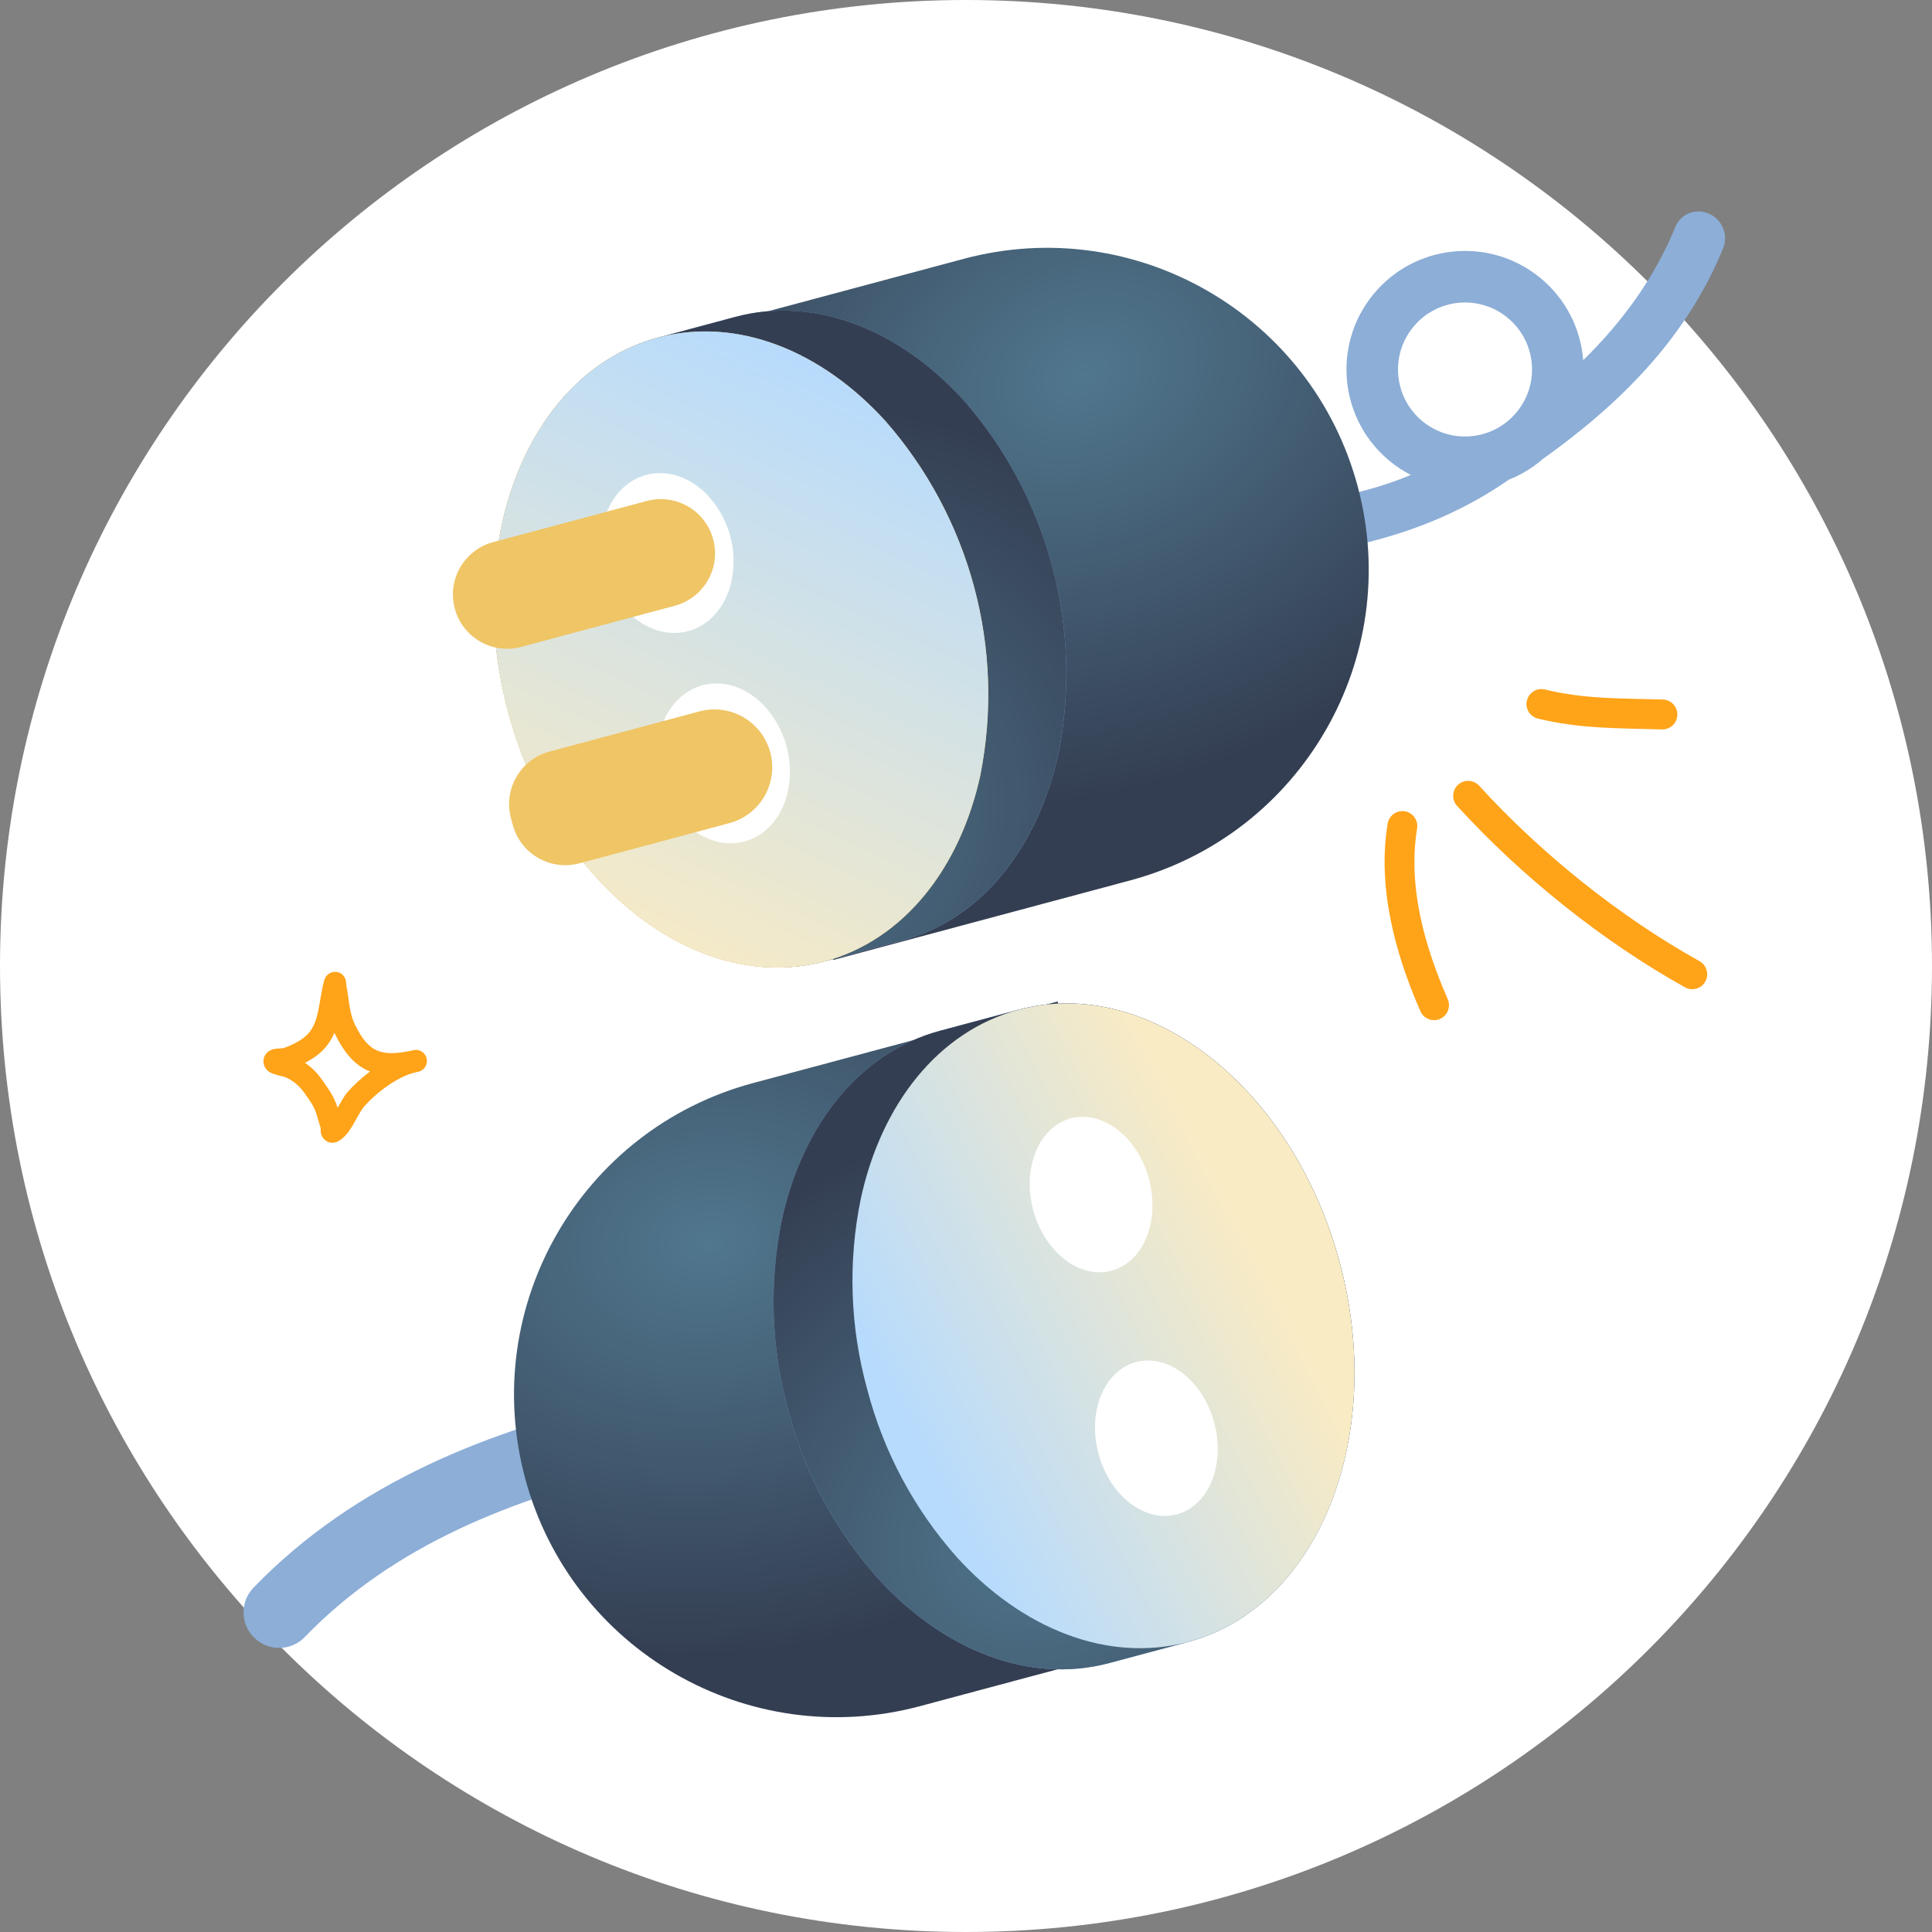 <svg width="300" height="300" viewBox="0 0 300 300" fill="none" xmlns="http://www.w3.org/2000/svg">
<rect x="0" y="0" width="300" height="300" fill="#808080" stroke="none"/>
<path d="M150 300C232.843 300 300 232.843 300 150C300 67.157 232.843 0 150 0C67.157 0 0 67.157 0 150C0 232.843 67.157 300 150 300Z" fill="white"/>
<path fill-rule="evenodd" clip-rule="evenodd" d="M235.605 63.886C239.201 59.403 238.482 52.855 233.999 49.259C229.517 45.663 222.968 46.382 219.372 50.865C215.776 55.347 216.495 61.896 220.978 65.492C223.743 67.71 227.293 68.286 230.452 67.35C230.674 67.264 230.905 67.187 231.143 67.119C232.839 66.485 234.39 65.4 235.605 63.886ZM190.426 78.9C200.942 78.45 210.333 77.412 219.071 73.751C217.992 73.195 216.953 72.524 215.97 71.735C208.039 65.374 206.767 53.787 213.129 45.856C219.491 37.926 231.077 36.654 239.008 43.015C243.133 46.325 245.457 51.048 245.841 55.935C251.925 49.958 256.935 43.125 260.139 35.245C260.971 33.198 263.311 32.271 265.365 33.176C267.419 34.08 268.409 36.474 267.577 38.521C261.793 52.749 251.144 63.029 239.545 71.291C237.956 72.671 236.171 73.741 234.279 74.489C221.102 83.692 205.702 86.451 190.794 87.088C188.605 87.181 186.748 85.424 186.646 83.163C186.545 80.902 188.237 78.993 190.426 78.9Z" fill="#8CAED7"/>
<path d="M210.821 75.522C203.68 48.87 176.285 33.054 149.633 40.195L103.544 52.545L129.405 149.06L175.494 136.711C202.146 129.569 217.963 102.174 210.821 75.522Z" fill="url(#paint0_radial_416_540)"/>
<path d="M164.323 117.103C161.185 131.514 152.476 142.734 140.101 146.05L128.147 149.253C108.135 154.615 86.099 137.281 78.935 110.545C71.771 83.808 82.19 57.786 102.199 52.417L114.191 49.203C126.566 45.888 139.73 51.23 149.641 62.16C156.13 69.58 160.831 78.388 163.382 87.909C165.933 97.43 166.266 107.409 164.356 117.078L164.323 117.103Z" fill="#8CAED7"/>
<path d="M164.323 117.103C161.185 131.514 152.476 142.734 140.101 146.05L128.147 149.253C108.135 154.615 86.099 137.281 78.935 110.545C71.771 83.808 82.19 57.786 102.199 52.417L114.191 49.203C126.566 45.888 139.73 51.23 149.641 62.16C156.13 69.58 160.831 78.388 163.382 87.909C165.933 97.43 166.266 107.409 164.356 117.078L164.323 117.103Z" fill="url(#paint1_radial_416_540)"/>
<path d="M152.234 120.343C149.105 134.727 140.416 145.933 128.072 149.273C108.076 154.631 86.058 137.277 78.897 110.555C71.737 83.833 82.137 57.825 102.125 52.437C114.477 49.127 127.603 54.48 137.515 65.41C144.008 72.827 148.712 81.635 151.263 91.157C153.814 100.678 154.145 110.659 152.23 120.328L152.234 120.343Z" fill="#EFC565"/>
<path d="M152.234 120.343C149.105 134.727 140.416 145.933 128.072 149.273C108.076 154.631 86.058 137.277 78.897 110.555C71.737 83.833 82.137 57.825 102.125 52.437C114.477 49.127 127.603 54.48 137.515 65.41C144.008 72.827 148.712 81.635 151.263 91.157C153.814 100.678 154.145 110.659 152.23 120.328L152.234 120.343Z" fill="url(#paint2_linear_416_540)"/>
<path d="M118.572 109.489C115.96 106.796 112.45 105.512 109.103 106.401C103.689 107.852 100.758 114.463 102.552 121.157C104.346 127.851 110.188 132.104 115.604 130.66C118.948 129.764 121.347 126.9 122.26 123.251C122.824 120.806 122.786 118.294 122.147 115.909C121.508 113.523 120.285 111.328 118.573 109.493L118.572 109.489Z" fill="white"/>
<path d="M109.821 76.832C107.209 74.138 103.699 72.855 100.352 73.743C94.938 75.194 92.007 81.805 93.801 88.5C95.595 95.194 101.437 99.446 106.853 98.003C110.197 97.107 112.596 94.242 113.509 90.594C114.074 88.149 114.035 85.637 113.396 83.251C112.757 80.866 111.534 78.671 109.822 76.836L109.821 76.832Z" fill="white"/>
<path d="M79.617 128.084C80.825 132.591 85.457 135.266 89.965 134.058L113.253 127.818C118.044 126.534 120.887 121.609 119.604 116.818C118.32 112.027 113.395 109.183 108.603 110.467L85.315 116.707C80.808 117.915 78.133 122.548 79.341 127.055L79.617 128.084Z" fill="#EFC565"/>
<path d="M70.618 94.496C71.821 98.988 76.438 101.654 80.93 100.45L104.788 94.058C109.28 92.854 111.946 88.237 110.742 83.745C109.538 79.253 104.921 76.587 100.429 77.791L76.572 84.184C72.08 85.387 69.414 90.004 70.618 94.496Z" fill="#EFC565"/>
<path fill-rule="evenodd" clip-rule="evenodd" d="M39.374 246.52C55.33 230.006 76.289 222.06 97.098 217.217C100.071 216.524 103.042 218.374 103.734 221.347C104.426 224.32 102.577 227.292 99.604 227.984C79.633 232.632 61.114 239.929 47.324 254.201C45.203 256.397 41.703 256.457 39.508 254.335C37.313 252.214 37.252 248.715 39.374 246.52Z" fill="#8CAED7"/>
<path d="M81.533 229.513C74.374 202.795 90.23 175.332 116.948 168.173L164.225 155.505L190.15 252.259L142.873 264.927C116.155 272.086 88.692 256.231 81.533 229.513Z" fill="url(#paint3_radial_416_540)"/>
<path d="M136.336 245.096C146.403 256.157 159.738 261.593 172.285 258.231L184.443 254.973C204.731 249.537 215.293 223.146 208.03 196.039C200.767 168.932 178.427 151.366 158.136 156.794L145.978 160.052C133.431 163.414 124.581 174.778 121.412 189.402C119.394 199.201 119.732 209.34 122.398 218.984C124.911 228.669 129.687 237.619 136.336 245.096Z" fill="#8CAED7"/>
<path d="M136.336 245.096C146.403 256.157 159.738 261.593 172.285 258.231L184.443 254.973C204.731 249.537 215.293 223.146 208.03 196.039C200.767 168.932 178.427 151.366 158.136 156.794L145.978 160.052C133.431 163.414 124.581 174.778 121.412 189.402C119.394 199.201 119.732 209.34 122.398 218.984C124.911 228.669 129.687 237.619 136.336 245.096Z" fill="url(#paint4_radial_416_540)"/>
<path d="M148.591 241.812C158.638 252.854 171.94 258.29 184.48 254.963C204.753 249.531 215.288 223.131 208.029 196.039C200.77 168.947 178.454 151.382 158.175 156.792C145.643 160.15 136.839 171.501 133.668 186.117C131.649 195.917 131.987 206.056 134.654 215.7C137.166 225.385 141.943 234.334 148.591 241.812Z" fill="url(#paint5_linear_416_540)"/>
<path d="M176.395 211.502C181.358 210.173 186.801 214.389 188.551 220.919C190.3 227.45 187.695 233.823 182.732 235.152C177.769 236.482 172.327 232.266 170.577 225.736C168.827 219.205 171.432 212.832 176.395 211.502Z" fill="white"/>
<path d="M166.257 173.667C171.221 172.337 176.663 176.553 178.413 183.084C180.163 189.614 177.558 195.987 172.594 197.317C167.631 198.647 162.189 194.43 160.439 187.9C158.689 181.369 161.294 174.997 166.257 173.667Z" fill="white"/>
<path fill-rule="evenodd" clip-rule="evenodd" d="M238.8 111.581C245.273 113.178 251.506 113.073 258.072 113.265C259.354 113.302 260.42 112.292 260.458 111.009C260.497 109.727 259.485 108.656 258.203 108.618C251.977 108.437 246.053 108.583 239.905 107.068C238.661 106.761 237.402 107.524 237.101 108.77C236.792 110.015 237.556 111.275 238.8 111.581Z" fill="#FFA319"/>
<path fill-rule="evenodd" clip-rule="evenodd" d="M226.257 125.142C236.129 135.974 248.827 146.18 261.649 153.313C262.769 153.935 264.183 153.53 264.801 152.409C265.419 151.287 265.017 149.871 263.897 149.249C251.5 142.351 239.218 132.48 229.679 122.006C228.814 121.06 227.346 120.994 226.404 121.859C225.462 122.725 225.392 124.196 226.257 125.142Z" fill="#FFA319"/>
<path fill-rule="evenodd" clip-rule="evenodd" d="M215.475 127.891C213.845 137.798 216.626 148.009 220.557 157.017C221.075 158.192 222.442 158.729 223.608 158.215C224.782 157.7 225.315 156.328 224.805 155.153C221.221 146.949 218.564 137.671 220.047 128.648C220.256 127.382 219.399 126.185 218.139 125.977C216.88 125.767 215.683 126.626 215.475 127.891Z" fill="#FFA319"/>
<path fill-rule="evenodd" clip-rule="evenodd" d="M43.987 162.766C45.174 162.34 46.424 161.774 47.388 160.954C48.532 159.98 48.998 158.725 49.31 157.405C49.712 155.708 49.872 153.901 50.358 152.202C50.539 151.571 50.885 151.332 51.034 151.226C51.41 150.959 51.79 150.888 52.148 150.914C52.572 150.945 53.154 151.107 53.537 151.822C53.591 151.925 53.662 152.081 53.71 152.295C53.745 152.451 53.767 152.941 53.804 153.144C53.897 153.641 53.974 154.139 54.046 154.639C54.287 156.305 54.425 157.719 55.186 159.25C56.219 161.327 57.254 162.598 58.657 163.161C60.014 163.705 61.636 163.603 63.709 163.176C63.906 163.128 64.101 163.087 64.294 163.053C65.208 162.892 66.082 163.496 66.261 164.413C66.441 165.33 65.86 166.222 64.954 166.424C64.765 166.466 64.579 166.506 64.395 166.542C61.594 167.24 58.351 169.733 56.467 171.915C55.886 172.588 55.036 174.47 54.168 175.67C53.528 176.555 52.809 177.139 52.205 177.345C51.8 177.484 51.459 177.463 51.177 177.393C50.767 177.291 50.427 177.067 50.167 176.712C50.025 176.517 49.893 176.257 49.83 175.924C49.8 175.764 49.797 175.357 49.797 175.173C49.621 174.561 49.404 173.962 49.247 173.344C48.871 171.87 48.133 170.937 47.257 169.703C46.437 168.549 45.556 167.824 44.266 167.245C44.098 167.204 42.743 166.87 42.265 166.678C41.566 166.397 41.233 165.926 41.112 165.673C40.907 165.242 40.885 164.866 40.926 164.553C40.987 164.09 41.193 163.694 41.559 163.375C41.786 163.176 42.124 162.983 42.577 162.889C42.928 162.815 43.856 162.772 43.987 162.766ZM51.934 160.363C51.997 160.504 52.064 160.646 52.135 160.789C53.647 163.831 55.339 165.53 57.394 166.354L57.463 166.381C56.088 167.409 54.843 168.558 53.892 169.66C53.5 170.114 52.981 171.056 52.421 172.023C51.912 170.356 51.079 169.178 50.032 167.703C49.232 166.578 48.394 165.731 47.364 165.041C48.163 164.628 48.926 164.144 49.59 163.579C50.696 162.638 51.426 161.548 51.934 160.363Z" fill="#FFA319"/>
<defs>
<radialGradient id="paint0_radial_416_540" cx="0" cy="0" r="1" gradientUnits="userSpaceOnUse" gradientTransform="translate(168.055 58.072) rotate(156.407) scale(83.439 63.92)">
<stop stop-color="#50778E"/>
<stop offset="1" stop-color="#343E52"/>
</radialGradient>
<radialGradient id="paint1_radial_416_540" cx="0" cy="0" r="1" gradientUnits="userSpaceOnUse" gradientTransform="translate(117.997 129.084) rotate(-24.614) scale(74.899 63.95)">
<stop stop-color="#50778E"/>
<stop offset="1" stop-color="#343E52"/>
</radialGradient>
<linearGradient id="paint2_linear_416_540" x1="102.142" y1="152.298" x2="143.655" y2="63.304" gradientUnits="userSpaceOnUse">
<stop stop-color="#F9EBC4"/>
<stop offset="1" stop-color="#B7DBFD"/>
</linearGradient>
<radialGradient id="paint3_radial_416_540" cx="0" cy="0" r="1" gradientUnits="userSpaceOnUse" gradientTransform="translate(110.319 192.818) rotate(-6.502) scale(84.575 64.094)">
<stop stop-color="#50778E"/>
<stop offset="1" stop-color="#343E52"/>
</radialGradient>
<radialGradient id="paint4_radial_416_540" cx="0" cy="0" r="1" gradientUnits="userSpaceOnUse" gradientTransform="translate(162.005 237.779) rotate(-24.612) scale(75.949 64.837)">
<stop stop-color="#50778E"/>
<stop offset="1" stop-color="#343E52"/>
</radialGradient>
<linearGradient id="paint5_linear_416_540" x1="194.406" y1="193.376" x2="140.725" y2="221.235" gradientUnits="userSpaceOnUse">
<stop stop-color="#F9EBC4"/>
<stop offset="1" stop-color="#B7DBFD"/>
</linearGradient>
</defs>
</svg>
